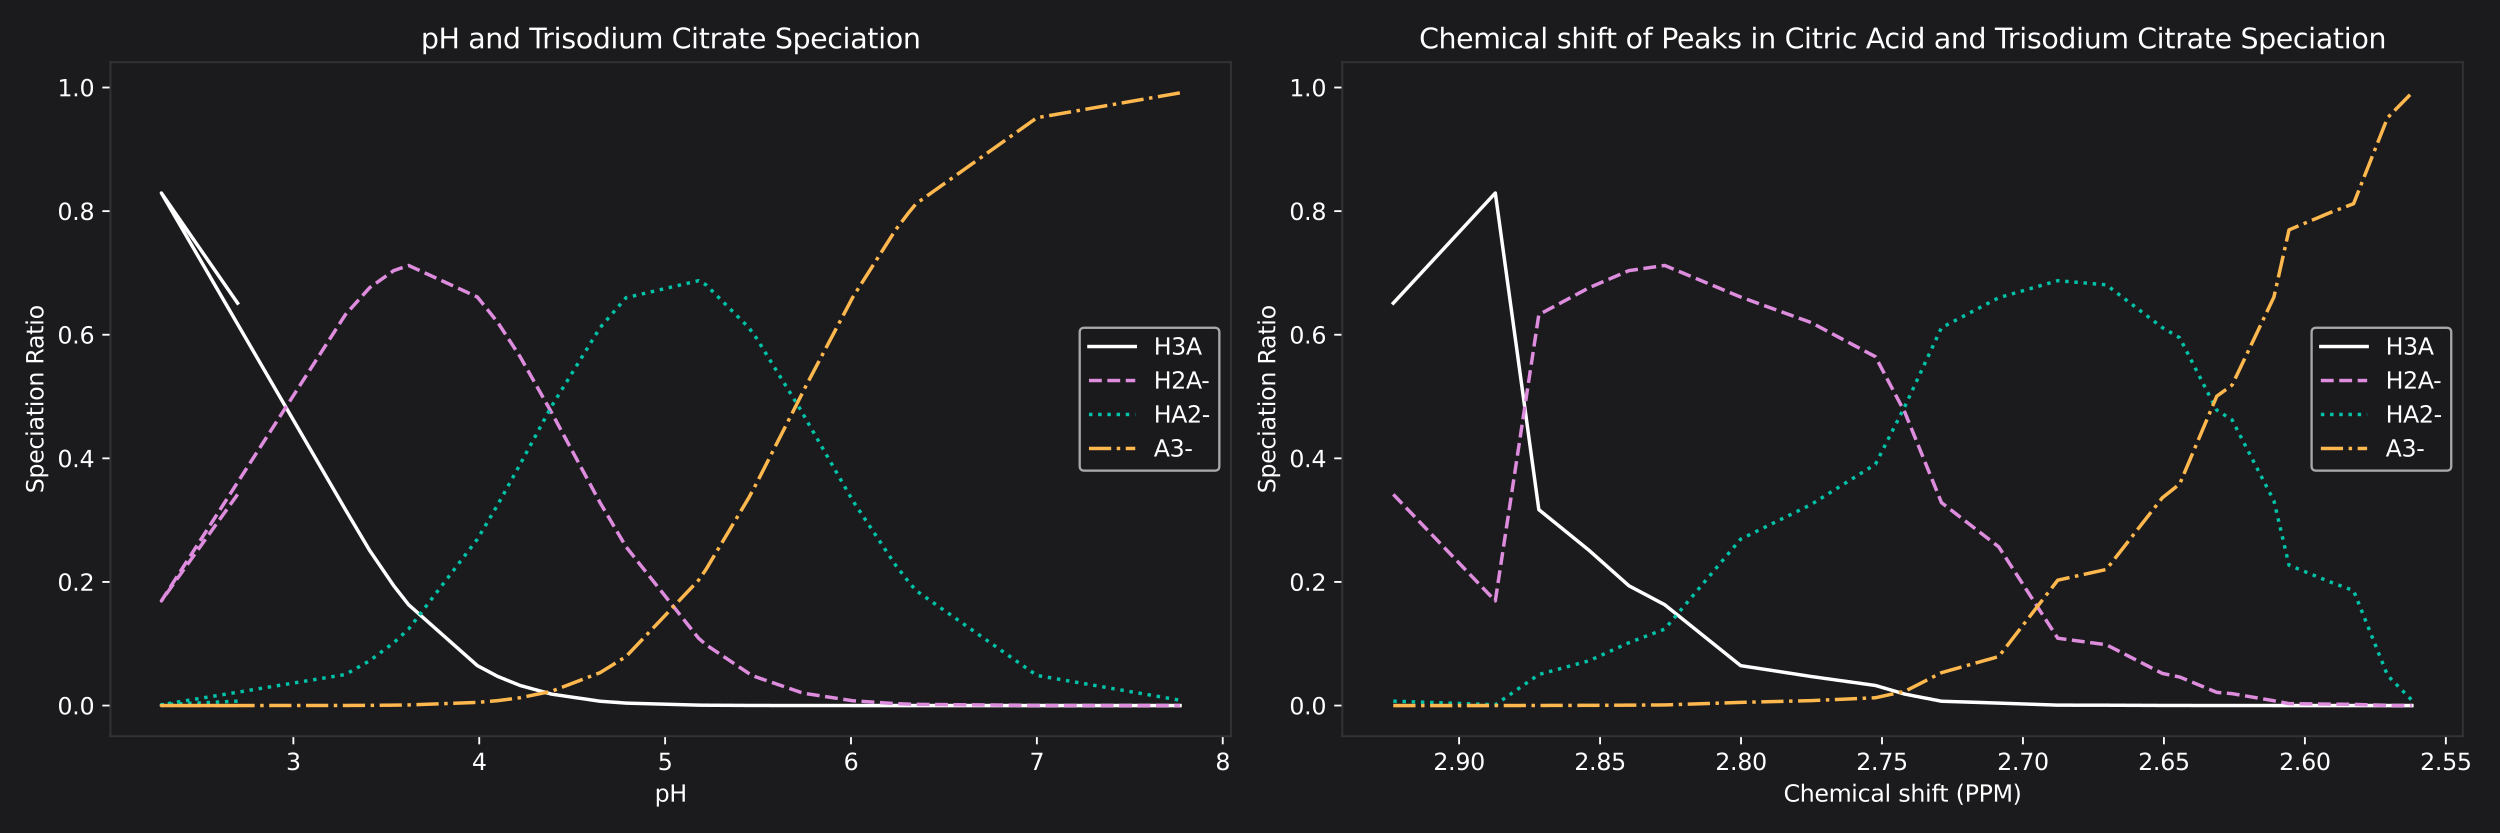 <?xml version="1.0" encoding="utf-8" standalone="no"?>
<!DOCTYPE svg PUBLIC "-//W3C//DTD SVG 1.1//EN"
  "http://www.w3.org/Graphics/SVG/1.1/DTD/svg11.dtd">
<svg xmlns:xlink="http://www.w3.org/1999/xlink" width="1080pt" height="360pt" viewBox="0 0 1080 360" xmlns="http://www.w3.org/2000/svg" version="1.1">
 <defs>
  <style type="text/css">*{stroke-linejoin: round; stroke-linecap: butt}</style>
 </defs>
 <g id="figure_1">
  <g id="patch_1">
   <path d="M 0 360 
L 1080 360 
L 1080 0 
L 0 0 
z
" style="fill: #1b1b1d"/>
  </g>
  <g id="axes_1">
   <g id="patch_2">
    <path d="M 47.72 318.04 
L 531.759 318.04 
L 531.759 26.88 
L 47.72 26.88 
z
" style="fill: #1b1b1d"/>
   </g>
   <g id="matplotlib.axis_1">
    <g id="xtick_1">
     <g id="line2d_1">
      <defs>
       <path id="mf461d983bb" d="M 0 0 
L 0 3.5 
" style="stroke: #ffffff; stroke-width: 0.8"/>
      </defs>
      <g>
       <use xlink:href="#mf461d983bb" x="126.734" y="318.04" style="fill: #ffffff; stroke: #ffffff; stroke-width: 0.8"/>
      </g>
     </g>
     <g id="text_1">
      <!-- 3 -->
      <g style="fill: #ffffff" transform="translate(123.552 332.638) scale(0.1 -0.1)">
       <defs>
        <path id="DejaVuSans-33" d="M 2597 2516 
Q 3050 2419 3304 2112 
Q 3559 1806 3559 1356 
Q 3559 666 3084 287 
Q 2609 -91 1734 -91 
Q 1441 -91 1130 -33 
Q 819 25 488 141 
L 488 750 
Q 750 597 1062 519 
Q 1375 441 1716 441 
Q 2309 441 2620 675 
Q 2931 909 2931 1356 
Q 2931 1769 2642 2001 
Q 2353 2234 1838 2234 
L 1294 2234 
L 1294 2753 
L 1863 2753 
Q 2328 2753 2575 2939 
Q 2822 3125 2822 3475 
Q 2822 3834 2567 4026 
Q 2313 4219 1838 4219 
Q 1578 4219 1281 4162 
Q 984 4106 628 3988 
L 628 4550 
Q 988 4650 1302 4700 
Q 1616 4750 1894 4750 
Q 2613 4750 3031 4423 
Q 3450 4097 3450 3541 
Q 3450 3153 3228 2886 
Q 3006 2619 2597 2516 
z
" transform="scale(0.016)"/>
       </defs>
       <use xlink:href="#DejaVuSans-33"/>
      </g>
     </g>
    </g>
    <g id="xtick_2">
     <g id="line2d_2">
      <g>
       <use xlink:href="#mf461d983bb" x="207.032" y="318.04" style="fill: #ffffff; stroke: #ffffff; stroke-width: 0.8"/>
      </g>
     </g>
     <g id="text_2">
      <!-- 4 -->
      <g style="fill: #ffffff" transform="translate(203.851 332.638) scale(0.1 -0.1)">
       <defs>
        <path id="DejaVuSans-34" d="M 2419 4116 
L 825 1625 
L 2419 1625 
L 2419 4116 
z
M 2253 4666 
L 3047 4666 
L 3047 1625 
L 3713 1625 
L 3713 1100 
L 3047 1100 
L 3047 0 
L 2419 0 
L 2419 1100 
L 313 1100 
L 313 1709 
L 2253 4666 
z
" transform="scale(0.016)"/>
       </defs>
       <use xlink:href="#DejaVuSans-34"/>
      </g>
     </g>
    </g>
    <g id="xtick_3">
     <g id="line2d_3">
      <g>
       <use xlink:href="#mf461d983bb" x="287.33" y="318.04" style="fill: #ffffff; stroke: #ffffff; stroke-width: 0.8"/>
      </g>
     </g>
     <g id="text_3">
      <!-- 5 -->
      <g style="fill: #ffffff" transform="translate(284.149 332.638) scale(0.1 -0.1)">
       <defs>
        <path id="DejaVuSans-35" d="M 691 4666 
L 3169 4666 
L 3169 4134 
L 1269 4134 
L 1269 2991 
Q 1406 3038 1543 3061 
Q 1681 3084 1819 3084 
Q 2600 3084 3056 2656 
Q 3513 2228 3513 1497 
Q 3513 744 3044 326 
Q 2575 -91 1722 -91 
Q 1428 -91 1123 -41 
Q 819 9 494 109 
L 494 744 
Q 775 591 1075 516 
Q 1375 441 1709 441 
Q 2250 441 2565 725 
Q 2881 1009 2881 1497 
Q 2881 1984 2565 2268 
Q 2250 2553 1709 2553 
Q 1456 2553 1204 2497 
Q 953 2441 691 2322 
L 691 4666 
z
" transform="scale(0.016)"/>
       </defs>
       <use xlink:href="#DejaVuSans-35"/>
      </g>
     </g>
    </g>
    <g id="xtick_4">
     <g id="line2d_4">
      <g>
       <use xlink:href="#mf461d983bb" x="367.629" y="318.04" style="fill: #ffffff; stroke: #ffffff; stroke-width: 0.8"/>
      </g>
     </g>
     <g id="text_4">
      <!-- 6 -->
      <g style="fill: #ffffff" transform="translate(364.448 332.638) scale(0.1 -0.1)">
       <defs>
        <path id="DejaVuSans-36" d="M 2113 2584 
Q 1688 2584 1439 2293 
Q 1191 2003 1191 1497 
Q 1191 994 1439 701 
Q 1688 409 2113 409 
Q 2538 409 2786 701 
Q 3034 994 3034 1497 
Q 3034 2003 2786 2293 
Q 2538 2584 2113 2584 
z
M 3366 4563 
L 3366 3988 
Q 3128 4100 2886 4159 
Q 2644 4219 2406 4219 
Q 1781 4219 1451 3797 
Q 1122 3375 1075 2522 
Q 1259 2794 1537 2939 
Q 1816 3084 2150 3084 
Q 2853 3084 3261 2657 
Q 3669 2231 3669 1497 
Q 3669 778 3244 343 
Q 2819 -91 2113 -91 
Q 1303 -91 875 529 
Q 447 1150 447 2328 
Q 447 3434 972 4092 
Q 1497 4750 2381 4750 
Q 2619 4750 2861 4703 
Q 3103 4656 3366 4563 
z
" transform="scale(0.016)"/>
       </defs>
       <use xlink:href="#DejaVuSans-36"/>
      </g>
     </g>
    </g>
    <g id="xtick_5">
     <g id="line2d_5">
      <g>
       <use xlink:href="#mf461d983bb" x="447.927" y="318.04" style="fill: #ffffff; stroke: #ffffff; stroke-width: 0.8"/>
      </g>
     </g>
     <g id="text_5">
      <!-- 7 -->
      <g style="fill: #ffffff" transform="translate(444.746 332.638) scale(0.1 -0.1)">
       <defs>
        <path id="DejaVuSans-37" d="M 525 4666 
L 3525 4666 
L 3525 4397 
L 1831 0 
L 1172 0 
L 2766 4134 
L 525 4134 
L 525 4666 
z
" transform="scale(0.016)"/>
       </defs>
       <use xlink:href="#DejaVuSans-37"/>
      </g>
     </g>
    </g>
    <g id="xtick_6">
     <g id="line2d_6">
      <g>
       <use xlink:href="#mf461d983bb" x="528.226" y="318.04" style="fill: #ffffff; stroke: #ffffff; stroke-width: 0.8"/>
      </g>
     </g>
     <g id="text_6">
      <!-- 8 -->
      <g style="fill: #ffffff" transform="translate(525.044 332.638) scale(0.1 -0.1)">
       <defs>
        <path id="DejaVuSans-38" d="M 2034 2216 
Q 1584 2216 1326 1975 
Q 1069 1734 1069 1313 
Q 1069 891 1326 650 
Q 1584 409 2034 409 
Q 2484 409 2743 651 
Q 3003 894 3003 1313 
Q 3003 1734 2745 1975 
Q 2488 2216 2034 2216 
z
M 1403 2484 
Q 997 2584 770 2862 
Q 544 3141 544 3541 
Q 544 4100 942 4425 
Q 1341 4750 2034 4750 
Q 2731 4750 3128 4425 
Q 3525 4100 3525 3541 
Q 3525 3141 3298 2862 
Q 3072 2584 2669 2484 
Q 3125 2378 3379 2068 
Q 3634 1759 3634 1313 
Q 3634 634 3220 271 
Q 2806 -91 2034 -91 
Q 1263 -91 848 271 
Q 434 634 434 1313 
Q 434 1759 690 2068 
Q 947 2378 1403 2484 
z
M 1172 3481 
Q 1172 3119 1398 2916 
Q 1625 2713 2034 2713 
Q 2441 2713 2670 2916 
Q 2900 3119 2900 3481 
Q 2900 3844 2670 4047 
Q 2441 4250 2034 4250 
Q 1625 4250 1398 4047 
Q 1172 3844 1172 3481 
z
" transform="scale(0.016)"/>
       </defs>
       <use xlink:href="#DejaVuSans-38"/>
      </g>
     </g>
    </g>
    <g id="text_7">
     <!-- pH -->
     <g style="fill: #ffffff" transform="translate(282.805 346.317) scale(0.1 -0.1)">
      <defs>
       <path id="DejaVuSans-70" d="M 1159 525 
L 1159 -1331 
L 581 -1331 
L 581 3500 
L 1159 3500 
L 1159 2969 
Q 1341 3281 1617 3432 
Q 1894 3584 2278 3584 
Q 2916 3584 3314 3078 
Q 3713 2572 3713 1747 
Q 3713 922 3314 415 
Q 2916 -91 2278 -91 
Q 1894 -91 1617 61 
Q 1341 213 1159 525 
z
M 3116 1747 
Q 3116 2381 2855 2742 
Q 2594 3103 2138 3103 
Q 1681 3103 1420 2742 
Q 1159 2381 1159 1747 
Q 1159 1113 1420 752 
Q 1681 391 2138 391 
Q 2594 391 2855 752 
Q 3116 1113 3116 1747 
z
" transform="scale(0.016)"/>
       <path id="DejaVuSans-48" d="M 628 4666 
L 1259 4666 
L 1259 2753 
L 3553 2753 
L 3553 4666 
L 4184 4666 
L 4184 0 
L 3553 0 
L 3553 2222 
L 1259 2222 
L 1259 0 
L 628 0 
L 628 4666 
z
" transform="scale(0.016)"/>
      </defs>
      <use xlink:href="#DejaVuSans-70"/>
      <use xlink:href="#DejaVuSans-48" transform="translate(63.477 0)"/>
     </g>
    </g>
   </g>
   <g id="matplotlib.axis_2">
    <g id="ytick_1">
     <g id="line2d_7">
      <defs>
       <path id="m58a00a0d7d" d="M 0 0 
L -3.5 0 
" style="stroke: #ffffff; stroke-width: 0.8"/>
      </defs>
      <g>
       <use xlink:href="#m58a00a0d7d" x="47.72" y="304.805" style="fill: #ffffff; stroke: #ffffff; stroke-width: 0.8"/>
      </g>
     </g>
     <g id="text_8">
      <!-- 0.0 -->
      <g style="fill: #ffffff" transform="translate(24.817 308.605) scale(0.1 -0.1)">
       <defs>
        <path id="DejaVuSans-30" d="M 2034 4250 
Q 1547 4250 1301 3770 
Q 1056 3291 1056 2328 
Q 1056 1369 1301 889 
Q 1547 409 2034 409 
Q 2525 409 2770 889 
Q 3016 1369 3016 2328 
Q 3016 3291 2770 3770 
Q 2525 4250 2034 4250 
z
M 2034 4750 
Q 2819 4750 3233 4129 
Q 3647 3509 3647 2328 
Q 3647 1150 3233 529 
Q 2819 -91 2034 -91 
Q 1250 -91 836 529 
Q 422 1150 422 2328 
Q 422 3509 836 4129 
Q 1250 4750 2034 4750 
z
" transform="scale(0.016)"/>
        <path id="DejaVuSans-2e" d="M 684 794 
L 1344 794 
L 1344 0 
L 684 0 
L 684 794 
z
" transform="scale(0.016)"/>
       </defs>
       <use xlink:href="#DejaVuSans-30"/>
       <use xlink:href="#DejaVuSans-2e" transform="translate(63.623 0)"/>
       <use xlink:href="#DejaVuSans-30" transform="translate(95.41 0)"/>
      </g>
     </g>
    </g>
    <g id="ytick_2">
     <g id="line2d_8">
      <g>
       <use xlink:href="#m58a00a0d7d" x="47.72" y="251.406" style="fill: #ffffff; stroke: #ffffff; stroke-width: 0.8"/>
      </g>
     </g>
     <g id="text_9">
      <!-- 0.2 -->
      <g style="fill: #ffffff" transform="translate(24.817 255.205) scale(0.1 -0.1)">
       <defs>
        <path id="DejaVuSans-32" d="M 1228 531 
L 3431 531 
L 3431 0 
L 469 0 
L 469 531 
Q 828 903 1448 1529 
Q 2069 2156 2228 2338 
Q 2531 2678 2651 2914 
Q 2772 3150 2772 3378 
Q 2772 3750 2511 3984 
Q 2250 4219 1831 4219 
Q 1534 4219 1204 4116 
Q 875 4013 500 3803 
L 500 4441 
Q 881 4594 1212 4672 
Q 1544 4750 1819 4750 
Q 2544 4750 2975 4387 
Q 3406 4025 3406 3419 
Q 3406 3131 3298 2873 
Q 3191 2616 2906 2266 
Q 2828 2175 2409 1742 
Q 1991 1309 1228 531 
z
" transform="scale(0.016)"/>
       </defs>
       <use xlink:href="#DejaVuSans-30"/>
       <use xlink:href="#DejaVuSans-2e" transform="translate(63.623 0)"/>
       <use xlink:href="#DejaVuSans-32" transform="translate(95.41 0)"/>
      </g>
     </g>
    </g>
    <g id="ytick_3">
     <g id="line2d_9">
      <g>
       <use xlink:href="#m58a00a0d7d" x="47.72" y="198.007" style="fill: #ffffff; stroke: #ffffff; stroke-width: 0.8"/>
      </g>
     </g>
     <g id="text_10">
      <!-- 0.4 -->
      <g style="fill: #ffffff" transform="translate(24.817 201.806) scale(0.1 -0.1)">
       <use xlink:href="#DejaVuSans-30"/>
       <use xlink:href="#DejaVuSans-2e" transform="translate(63.623 0)"/>
       <use xlink:href="#DejaVuSans-34" transform="translate(95.41 0)"/>
      </g>
     </g>
    </g>
    <g id="ytick_4">
     <g id="line2d_10">
      <g>
       <use xlink:href="#m58a00a0d7d" x="47.72" y="144.607" style="fill: #ffffff; stroke: #ffffff; stroke-width: 0.8"/>
      </g>
     </g>
     <g id="text_11">
      <!-- 0.6 -->
      <g style="fill: #ffffff" transform="translate(24.817 148.406) scale(0.1 -0.1)">
       <use xlink:href="#DejaVuSans-30"/>
       <use xlink:href="#DejaVuSans-2e" transform="translate(63.623 0)"/>
       <use xlink:href="#DejaVuSans-36" transform="translate(95.41 0)"/>
      </g>
     </g>
    </g>
    <g id="ytick_5">
     <g id="line2d_11">
      <g>
       <use xlink:href="#m58a00a0d7d" x="47.72" y="91.208" style="fill: #ffffff; stroke: #ffffff; stroke-width: 0.8"/>
      </g>
     </g>
     <g id="text_12">
      <!-- 0.8 -->
      <g style="fill: #ffffff" transform="translate(24.817 95.007) scale(0.1 -0.1)">
       <use xlink:href="#DejaVuSans-30"/>
       <use xlink:href="#DejaVuSans-2e" transform="translate(63.623 0)"/>
       <use xlink:href="#DejaVuSans-38" transform="translate(95.41 0)"/>
      </g>
     </g>
    </g>
    <g id="ytick_6">
     <g id="line2d_12">
      <g>
       <use xlink:href="#m58a00a0d7d" x="47.72" y="37.808" style="fill: #ffffff; stroke: #ffffff; stroke-width: 0.8"/>
      </g>
     </g>
     <g id="text_13">
      <!-- 1.0 -->
      <g style="fill: #ffffff" transform="translate(24.817 41.607) scale(0.1 -0.1)">
       <defs>
        <path id="DejaVuSans-31" d="M 794 531 
L 1825 531 
L 1825 4091 
L 703 3866 
L 703 4441 
L 1819 4666 
L 2450 4666 
L 2450 531 
L 3481 531 
L 3481 0 
L 794 0 
L 794 531 
z
" transform="scale(0.016)"/>
       </defs>
       <use xlink:href="#DejaVuSans-31"/>
       <use xlink:href="#DejaVuSans-2e" transform="translate(63.623 0)"/>
       <use xlink:href="#DejaVuSans-30" transform="translate(95.41 0)"/>
      </g>
     </g>
    </g>
    <g id="text_14">
     <!-- Speciation Ratio -->
     <g style="fill: #ffffff" transform="translate(18.737 213.088) rotate(-90) scale(0.1 -0.1)">
      <defs>
       <path id="DejaVuSans-53" d="M 3425 4513 
L 3425 3897 
Q 3066 4069 2747 4153 
Q 2428 4238 2131 4238 
Q 1616 4238 1336 4038 
Q 1056 3838 1056 3469 
Q 1056 3159 1242 3001 
Q 1428 2844 1947 2747 
L 2328 2669 
Q 3034 2534 3370 2195 
Q 3706 1856 3706 1288 
Q 3706 609 3251 259 
Q 2797 -91 1919 -91 
Q 1588 -91 1214 -16 
Q 841 59 441 206 
L 441 856 
Q 825 641 1194 531 
Q 1563 422 1919 422 
Q 2459 422 2753 634 
Q 3047 847 3047 1241 
Q 3047 1584 2836 1778 
Q 2625 1972 2144 2069 
L 1759 2144 
Q 1053 2284 737 2584 
Q 422 2884 422 3419 
Q 422 4038 858 4394 
Q 1294 4750 2059 4750 
Q 2388 4750 2728 4690 
Q 3069 4631 3425 4513 
z
" transform="scale(0.016)"/>
       <path id="DejaVuSans-65" d="M 3597 1894 
L 3597 1613 
L 953 1613 
Q 991 1019 1311 708 
Q 1631 397 2203 397 
Q 2534 397 2845 478 
Q 3156 559 3463 722 
L 3463 178 
Q 3153 47 2828 -22 
Q 2503 -91 2169 -91 
Q 1331 -91 842 396 
Q 353 884 353 1716 
Q 353 2575 817 3079 
Q 1281 3584 2069 3584 
Q 2775 3584 3186 3129 
Q 3597 2675 3597 1894 
z
M 3022 2063 
Q 3016 2534 2758 2815 
Q 2500 3097 2075 3097 
Q 1594 3097 1305 2825 
Q 1016 2553 972 2059 
L 3022 2063 
z
" transform="scale(0.016)"/>
       <path id="DejaVuSans-63" d="M 3122 3366 
L 3122 2828 
Q 2878 2963 2633 3030 
Q 2388 3097 2138 3097 
Q 1578 3097 1268 2742 
Q 959 2388 959 1747 
Q 959 1106 1268 751 
Q 1578 397 2138 397 
Q 2388 397 2633 464 
Q 2878 531 3122 666 
L 3122 134 
Q 2881 22 2623 -34 
Q 2366 -91 2075 -91 
Q 1284 -91 818 406 
Q 353 903 353 1747 
Q 353 2603 823 3093 
Q 1294 3584 2113 3584 
Q 2378 3584 2631 3529 
Q 2884 3475 3122 3366 
z
" transform="scale(0.016)"/>
       <path id="DejaVuSans-69" d="M 603 3500 
L 1178 3500 
L 1178 0 
L 603 0 
L 603 3500 
z
M 603 4863 
L 1178 4863 
L 1178 4134 
L 603 4134 
L 603 4863 
z
" transform="scale(0.016)"/>
       <path id="DejaVuSans-61" d="M 2194 1759 
Q 1497 1759 1228 1600 
Q 959 1441 959 1056 
Q 959 750 1161 570 
Q 1363 391 1709 391 
Q 2188 391 2477 730 
Q 2766 1069 2766 1631 
L 2766 1759 
L 2194 1759 
z
M 3341 1997 
L 3341 0 
L 2766 0 
L 2766 531 
Q 2569 213 2275 61 
Q 1981 -91 1556 -91 
Q 1019 -91 701 211 
Q 384 513 384 1019 
Q 384 1609 779 1909 
Q 1175 2209 1959 2209 
L 2766 2209 
L 2766 2266 
Q 2766 2663 2505 2880 
Q 2244 3097 1772 3097 
Q 1472 3097 1187 3025 
Q 903 2953 641 2809 
L 641 3341 
Q 956 3463 1253 3523 
Q 1550 3584 1831 3584 
Q 2591 3584 2966 3190 
Q 3341 2797 3341 1997 
z
" transform="scale(0.016)"/>
       <path id="DejaVuSans-74" d="M 1172 4494 
L 1172 3500 
L 2356 3500 
L 2356 3053 
L 1172 3053 
L 1172 1153 
Q 1172 725 1289 603 
Q 1406 481 1766 481 
L 2356 481 
L 2356 0 
L 1766 0 
Q 1100 0 847 248 
Q 594 497 594 1153 
L 594 3053 
L 172 3053 
L 172 3500 
L 594 3500 
L 594 4494 
L 1172 4494 
z
" transform="scale(0.016)"/>
       <path id="DejaVuSans-6f" d="M 1959 3097 
Q 1497 3097 1228 2736 
Q 959 2375 959 1747 
Q 959 1119 1226 758 
Q 1494 397 1959 397 
Q 2419 397 2687 759 
Q 2956 1122 2956 1747 
Q 2956 2369 2687 2733 
Q 2419 3097 1959 3097 
z
M 1959 3584 
Q 2709 3584 3137 3096 
Q 3566 2609 3566 1747 
Q 3566 888 3137 398 
Q 2709 -91 1959 -91 
Q 1206 -91 779 398 
Q 353 888 353 1747 
Q 353 2609 779 3096 
Q 1206 3584 1959 3584 
z
" transform="scale(0.016)"/>
       <path id="DejaVuSans-6e" d="M 3513 2113 
L 3513 0 
L 2938 0 
L 2938 2094 
Q 2938 2591 2744 2837 
Q 2550 3084 2163 3084 
Q 1697 3084 1428 2787 
Q 1159 2491 1159 1978 
L 1159 0 
L 581 0 
L 581 3500 
L 1159 3500 
L 1159 2956 
Q 1366 3272 1645 3428 
Q 1925 3584 2291 3584 
Q 2894 3584 3203 3211 
Q 3513 2838 3513 2113 
z
" transform="scale(0.016)"/>
       <path id="DejaVuSans-20" transform="scale(0.016)"/>
       <path id="DejaVuSans-52" d="M 2841 2188 
Q 3044 2119 3236 1894 
Q 3428 1669 3622 1275 
L 4263 0 
L 3584 0 
L 2988 1197 
Q 2756 1666 2539 1819 
Q 2322 1972 1947 1972 
L 1259 1972 
L 1259 0 
L 628 0 
L 628 4666 
L 2053 4666 
Q 2853 4666 3247 4331 
Q 3641 3997 3641 3322 
Q 3641 2881 3436 2590 
Q 3231 2300 2841 2188 
z
M 1259 4147 
L 1259 2491 
L 2053 2491 
Q 2509 2491 2742 2702 
Q 2975 2913 2975 3322 
Q 2975 3731 2742 3939 
Q 2509 4147 2053 4147 
L 1259 4147 
z
" transform="scale(0.016)"/>
      </defs>
      <use xlink:href="#DejaVuSans-53"/>
      <use xlink:href="#DejaVuSans-70" transform="translate(63.477 0)"/>
      <use xlink:href="#DejaVuSans-65" transform="translate(126.953 0)"/>
      <use xlink:href="#DejaVuSans-63" transform="translate(188.477 0)"/>
      <use xlink:href="#DejaVuSans-69" transform="translate(243.457 0)"/>
      <use xlink:href="#DejaVuSans-61" transform="translate(271.24 0)"/>
      <use xlink:href="#DejaVuSans-74" transform="translate(332.52 0)"/>
      <use xlink:href="#DejaVuSans-69" transform="translate(371.729 0)"/>
      <use xlink:href="#DejaVuSans-6f" transform="translate(399.512 0)"/>
      <use xlink:href="#DejaVuSans-6e" transform="translate(460.693 0)"/>
      <use xlink:href="#DejaVuSans-20" transform="translate(524.072 0)"/>
      <use xlink:href="#DejaVuSans-52" transform="translate(555.859 0)"/>
      <use xlink:href="#DejaVuSans-61" transform="translate(623.092 0)"/>
      <use xlink:href="#DejaVuSans-74" transform="translate(684.371 0)"/>
      <use xlink:href="#DejaVuSans-69" transform="translate(723.58 0)"/>
      <use xlink:href="#DejaVuSans-6f" transform="translate(751.363 0)"/>
     </g>
    </g>
   </g>
   <g id="line2d_13">
    <path d="M 102.644 130.955 
L 69.722 83.384 
L 149.217 220.161 
L 159.656 237.744 
L 170.095 253.053 
L 176.519 261.249 
L 206.229 287.559 
L 215.062 292.253 
L 224.698 296.134 
L 238.348 299.885 
L 259.226 302.931 
L 270.468 303.744 
L 301.784 304.622 
L 304.996 304.654 
L 323.465 304.758 
L 326.677 304.767 
L 345.948 304.795 
L 348.357 304.797 
L 368.432 304.804 
L 386.9 304.805 
L 392.521 304.805 
L 395.733 304.805 
L 447.927 304.805 
L 509.757 304.805 
" clip-path="url(#pddb97f7d5a)" style="fill: none; stroke: #ffffff; stroke-width: 1.5; stroke-linecap: square"/>
   </g>
   <g id="line2d_14">
    <path d="M 102.644 213.567 
L 69.722 259.597 
L 149.217 135.918 
L 159.656 124.307 
L 170.095 116.904 
L 176.519 114.674 
L 206.229 128.321 
L 215.062 139.333 
L 224.698 154.11 
L 238.348 178.337 
L 259.226 217.14 
L 270.468 236.255 
L 301.784 275.714 
L 304.996 278.533 
L 323.465 290.906 
L 326.677 292.472 
L 345.948 299.104 
L 348.357 299.662 
L 368.432 302.732 
L 386.9 303.968 
L 392.521 304.177 
L 395.733 304.273 
L 447.927 304.774 
L 509.757 304.805 
" clip-path="url(#pddb97f7d5a)" style="fill: none; stroke-dasharray: 5.55,2.4; stroke-dashoffset: 0; stroke: #de8cde; stroke-width: 1.5"/>
   </g>
   <g id="line2d_15">
    <path d="M 102.644 302.899 
L 69.722 304.438 
L 149.217 291.39 
L 159.656 285.465 
L 170.095 277.645 
L 176.519 271.764 
L 206.229 232.909 
L 215.062 217.964 
L 224.698 200.549 
L 238.348 175.391 
L 259.226 141.565 
L 270.468 128.604 
L 301.784 121.253 
L 304.996 123.047 
L 323.465 141.499 
L 326.677 145.919 
L 345.948 177.17 
L 348.357 181.411 
L 368.432 216.358 
L 386.9 244.155 
L 392.521 251.329 
L 395.733 255.14 
L 447.927 291.782 
L 509.757 302.5 
" clip-path="url(#pddb97f7d5a)" style="fill: none; stroke-dasharray: 1.5,2.475; stroke-dashoffset: 0; stroke: #00c2a8; stroke-width: 1.5"/>
   </g>
   <g id="line2d_16">
    <path d="M 102.644 304.804 
L 69.722 304.805 
L 149.217 304.756 
L 159.656 304.709 
L 170.095 304.622 
L 176.519 304.537 
L 206.229 303.435 
L 215.062 302.674 
L 224.698 301.432 
L 238.348 298.611 
L 259.226 290.588 
L 270.468 283.621 
L 301.784 250.635 
L 304.996 245.99 
L 323.465 215.062 
L 326.677 209.067 
L 345.948 171.155 
L 348.357 166.355 
L 368.432 128.331 
L 386.9 99.296 
L 392.521 91.913 
L 395.733 88.006 
L 447.927 50.863 
L 509.757 40.115 
" clip-path="url(#pddb97f7d5a)" style="fill: none; stroke-dasharray: 9.6,2.4,1.5,2.4; stroke-dashoffset: 0; stroke: #ffb84d; stroke-width: 1.5"/>
   </g>
   <g id="patch_3">
    <path d="M 47.72 318.04 
L 47.72 26.88 
" style="fill: none; stroke: #333333; stroke-width: 0.8; stroke-linejoin: miter; stroke-linecap: square"/>
   </g>
   <g id="patch_4">
    <path d="M 531.759 318.04 
L 531.759 26.88 
" style="fill: none; stroke: #333333; stroke-width: 0.8; stroke-linejoin: miter; stroke-linecap: square"/>
   </g>
   <g id="patch_5">
    <path d="M 47.72 318.04 
L 531.759 318.04 
" style="fill: none; stroke: #333333; stroke-width: 0.8; stroke-linejoin: miter; stroke-linecap: square"/>
   </g>
   <g id="patch_6">
    <path d="M 47.72 26.88 
L 531.759 26.88 
" style="fill: none; stroke: #333333; stroke-width: 0.8; stroke-linejoin: miter; stroke-linecap: square"/>
   </g>
   <g id="text_15">
    <!-- pH and Trisodium Citrate Speciation -->
    <g style="fill: #ffffff" transform="translate(181.828 20.88) scale(0.12 -0.12)">
     <defs>
      <path id="DejaVuSans-64" d="M 2906 2969 
L 2906 4863 
L 3481 4863 
L 3481 0 
L 2906 0 
L 2906 525 
Q 2725 213 2448 61 
Q 2172 -91 1784 -91 
Q 1150 -91 751 415 
Q 353 922 353 1747 
Q 353 2572 751 3078 
Q 1150 3584 1784 3584 
Q 2172 3584 2448 3432 
Q 2725 3281 2906 2969 
z
M 947 1747 
Q 947 1113 1208 752 
Q 1469 391 1925 391 
Q 2381 391 2643 752 
Q 2906 1113 2906 1747 
Q 2906 2381 2643 2742 
Q 2381 3103 1925 3103 
Q 1469 3103 1208 2742 
Q 947 2381 947 1747 
z
" transform="scale(0.016)"/>
      <path id="DejaVuSans-54" d="M -19 4666 
L 3928 4666 
L 3928 4134 
L 2272 4134 
L 2272 0 
L 1638 0 
L 1638 4134 
L -19 4134 
L -19 4666 
z
" transform="scale(0.016)"/>
      <path id="DejaVuSans-72" d="M 2631 2963 
Q 2534 3019 2420 3045 
Q 2306 3072 2169 3072 
Q 1681 3072 1420 2755 
Q 1159 2438 1159 1844 
L 1159 0 
L 581 0 
L 581 3500 
L 1159 3500 
L 1159 2956 
Q 1341 3275 1631 3429 
Q 1922 3584 2338 3584 
Q 2397 3584 2469 3576 
Q 2541 3569 2628 3553 
L 2631 2963 
z
" transform="scale(0.016)"/>
      <path id="DejaVuSans-73" d="M 2834 3397 
L 2834 2853 
Q 2591 2978 2328 3040 
Q 2066 3103 1784 3103 
Q 1356 3103 1142 2972 
Q 928 2841 928 2578 
Q 928 2378 1081 2264 
Q 1234 2150 1697 2047 
L 1894 2003 
Q 2506 1872 2764 1633 
Q 3022 1394 3022 966 
Q 3022 478 2636 193 
Q 2250 -91 1575 -91 
Q 1294 -91 989 -36 
Q 684 19 347 128 
L 347 722 
Q 666 556 975 473 
Q 1284 391 1588 391 
Q 1994 391 2212 530 
Q 2431 669 2431 922 
Q 2431 1156 2273 1281 
Q 2116 1406 1581 1522 
L 1381 1569 
Q 847 1681 609 1914 
Q 372 2147 372 2553 
Q 372 3047 722 3315 
Q 1072 3584 1716 3584 
Q 2034 3584 2315 3537 
Q 2597 3491 2834 3397 
z
" transform="scale(0.016)"/>
      <path id="DejaVuSans-75" d="M 544 1381 
L 544 3500 
L 1119 3500 
L 1119 1403 
Q 1119 906 1312 657 
Q 1506 409 1894 409 
Q 2359 409 2629 706 
Q 2900 1003 2900 1516 
L 2900 3500 
L 3475 3500 
L 3475 0 
L 2900 0 
L 2900 538 
Q 2691 219 2414 64 
Q 2138 -91 1772 -91 
Q 1169 -91 856 284 
Q 544 659 544 1381 
z
M 1991 3584 
L 1991 3584 
z
" transform="scale(0.016)"/>
      <path id="DejaVuSans-6d" d="M 3328 2828 
Q 3544 3216 3844 3400 
Q 4144 3584 4550 3584 
Q 5097 3584 5394 3201 
Q 5691 2819 5691 2113 
L 5691 0 
L 5113 0 
L 5113 2094 
Q 5113 2597 4934 2840 
Q 4756 3084 4391 3084 
Q 3944 3084 3684 2787 
Q 3425 2491 3425 1978 
L 3425 0 
L 2847 0 
L 2847 2094 
Q 2847 2600 2669 2842 
Q 2491 3084 2119 3084 
Q 1678 3084 1418 2786 
Q 1159 2488 1159 1978 
L 1159 0 
L 581 0 
L 581 3500 
L 1159 3500 
L 1159 2956 
Q 1356 3278 1631 3431 
Q 1906 3584 2284 3584 
Q 2666 3584 2933 3390 
Q 3200 3197 3328 2828 
z
" transform="scale(0.016)"/>
      <path id="DejaVuSans-43" d="M 4122 4306 
L 4122 3641 
Q 3803 3938 3442 4084 
Q 3081 4231 2675 4231 
Q 1875 4231 1450 3742 
Q 1025 3253 1025 2328 
Q 1025 1406 1450 917 
Q 1875 428 2675 428 
Q 3081 428 3442 575 
Q 3803 722 4122 1019 
L 4122 359 
Q 3791 134 3420 21 
Q 3050 -91 2638 -91 
Q 1578 -91 968 557 
Q 359 1206 359 2328 
Q 359 3453 968 4101 
Q 1578 4750 2638 4750 
Q 3056 4750 3426 4639 
Q 3797 4528 4122 4306 
z
" transform="scale(0.016)"/>
     </defs>
     <use xlink:href="#DejaVuSans-70"/>
     <use xlink:href="#DejaVuSans-48" transform="translate(63.477 0)"/>
     <use xlink:href="#DejaVuSans-20" transform="translate(138.672 0)"/>
     <use xlink:href="#DejaVuSans-61" transform="translate(170.459 0)"/>
     <use xlink:href="#DejaVuSans-6e" transform="translate(231.738 0)"/>
     <use xlink:href="#DejaVuSans-64" transform="translate(295.117 0)"/>
     <use xlink:href="#DejaVuSans-20" transform="translate(358.594 0)"/>
     <use xlink:href="#DejaVuSans-54" transform="translate(390.381 0)"/>
     <use xlink:href="#DejaVuSans-72" transform="translate(436.715 0)"/>
     <use xlink:href="#DejaVuSans-69" transform="translate(477.828 0)"/>
     <use xlink:href="#DejaVuSans-73" transform="translate(505.611 0)"/>
     <use xlink:href="#DejaVuSans-6f" transform="translate(557.711 0)"/>
     <use xlink:href="#DejaVuSans-64" transform="translate(618.893 0)"/>
     <use xlink:href="#DejaVuSans-69" transform="translate(682.369 0)"/>
     <use xlink:href="#DejaVuSans-75" transform="translate(710.152 0)"/>
     <use xlink:href="#DejaVuSans-6d" transform="translate(773.531 0)"/>
     <use xlink:href="#DejaVuSans-20" transform="translate(870.943 0)"/>
     <use xlink:href="#DejaVuSans-43" transform="translate(902.73 0)"/>
     <use xlink:href="#DejaVuSans-69" transform="translate(972.555 0)"/>
     <use xlink:href="#DejaVuSans-74" transform="translate(1000.338 0)"/>
     <use xlink:href="#DejaVuSans-72" transform="translate(1039.547 0)"/>
     <use xlink:href="#DejaVuSans-61" transform="translate(1080.66 0)"/>
     <use xlink:href="#DejaVuSans-74" transform="translate(1141.939 0)"/>
     <use xlink:href="#DejaVuSans-65" transform="translate(1181.148 0)"/>
     <use xlink:href="#DejaVuSans-20" transform="translate(1242.672 0)"/>
     <use xlink:href="#DejaVuSans-53" transform="translate(1274.459 0)"/>
     <use xlink:href="#DejaVuSans-70" transform="translate(1337.936 0)"/>
     <use xlink:href="#DejaVuSans-65" transform="translate(1401.412 0)"/>
     <use xlink:href="#DejaVuSans-63" transform="translate(1462.936 0)"/>
     <use xlink:href="#DejaVuSans-69" transform="translate(1517.916 0)"/>
     <use xlink:href="#DejaVuSans-61" transform="translate(1545.699 0)"/>
     <use xlink:href="#DejaVuSans-74" transform="translate(1606.979 0)"/>
     <use xlink:href="#DejaVuSans-69" transform="translate(1646.188 0)"/>
     <use xlink:href="#DejaVuSans-6f" transform="translate(1673.971 0)"/>
     <use xlink:href="#DejaVuSans-6e" transform="translate(1735.152 0)"/>
    </g>
   </g>
   <g id="legend_1">
    <g id="patch_7">
     <path d="M 468.428 203.316 
L 524.759 203.316 
Q 526.759 203.316 526.759 201.316 
L 526.759 143.604 
Q 526.759 141.604 524.759 141.604 
L 468.428 141.604 
Q 466.428 141.604 466.428 143.604 
L 466.428 201.316 
Q 466.428 203.316 468.428 203.316 
z
" style="fill: #1b1b1d; opacity: 0.8; stroke: #cccccc; stroke-linejoin: miter"/>
    </g>
    <g id="line2d_17">
     <path d="M 470.428 149.702 
L 480.428 149.702 
L 490.428 149.702 
" style="fill: none; stroke: #ffffff; stroke-width: 1.5; stroke-linecap: square"/>
    </g>
    <g id="text_16">
     <!-- H3A -->
     <g style="fill: #ffffff" transform="translate(498.428 153.202) scale(0.1 -0.1)">
      <defs>
       <path id="DejaVuSans-41" d="M 2188 4044 
L 1331 1722 
L 3047 1722 
L 2188 4044 
z
M 1831 4666 
L 2547 4666 
L 4325 0 
L 3669 0 
L 3244 1197 
L 1141 1197 
L 716 0 
L 50 0 
L 1831 4666 
z
" transform="scale(0.016)"/>
      </defs>
      <use xlink:href="#DejaVuSans-48"/>
      <use xlink:href="#DejaVuSans-33" transform="translate(75.195 0)"/>
      <use xlink:href="#DejaVuSans-41" transform="translate(138.818 0)"/>
     </g>
    </g>
    <g id="line2d_18">
     <path d="M 470.428 164.38 
L 480.428 164.38 
L 490.428 164.38 
" style="fill: none; stroke-dasharray: 5.55,2.4; stroke-dashoffset: 0; stroke: #de8cde; stroke-width: 1.5"/>
    </g>
    <g id="text_17">
     <!-- H2A- -->
     <g style="fill: #ffffff" transform="translate(498.428 167.88) scale(0.1 -0.1)">
      <defs>
       <path id="DejaVuSans-2d" d="M 313 2009 
L 1997 2009 
L 1997 1497 
L 313 1497 
L 313 2009 
z
" transform="scale(0.016)"/>
      </defs>
      <use xlink:href="#DejaVuSans-48"/>
      <use xlink:href="#DejaVuSans-32" transform="translate(75.195 0)"/>
      <use xlink:href="#DejaVuSans-41" transform="translate(138.818 0)"/>
      <use xlink:href="#DejaVuSans-2d" transform="translate(204.977 0)"/>
     </g>
    </g>
    <g id="line2d_19">
     <path d="M 470.428 179.058 
L 480.428 179.058 
L 490.428 179.058 
" style="fill: none; stroke-dasharray: 1.5,2.475; stroke-dashoffset: 0; stroke: #00c2a8; stroke-width: 1.5"/>
    </g>
    <g id="text_18">
     <!-- HA2- -->
     <g style="fill: #ffffff" transform="translate(498.428 182.558) scale(0.1 -0.1)">
      <use xlink:href="#DejaVuSans-48"/>
      <use xlink:href="#DejaVuSans-41" transform="translate(75.195 0)"/>
      <use xlink:href="#DejaVuSans-32" transform="translate(143.604 0)"/>
      <use xlink:href="#DejaVuSans-2d" transform="translate(207.227 0)"/>
     </g>
    </g>
    <g id="line2d_20">
     <path d="M 470.428 193.737 
L 480.428 193.737 
L 490.428 193.737 
" style="fill: none; stroke-dasharray: 9.6,2.4,1.5,2.4; stroke-dashoffset: 0; stroke: #ffb84d; stroke-width: 1.5"/>
    </g>
    <g id="text_19">
     <!-- A3- -->
     <g style="fill: #ffffff" transform="translate(498.428 197.237) scale(0.1 -0.1)">
      <use xlink:href="#DejaVuSans-41"/>
      <use xlink:href="#DejaVuSans-33" transform="translate(68.408 0)"/>
      <use xlink:href="#DejaVuSans-2d" transform="translate(132.031 0)"/>
     </g>
    </g>
   </g>
  </g>
  <g id="axes_2">
   <g id="patch_8">
    <path d="M 579.897 318.04 
L 1063.936 318.04 
L 1063.936 26.88 
L 579.897 26.88 
z
" style="fill: #1b1b1d"/>
   </g>
   <g id="matplotlib.axis_3">
    <g id="xtick_7">
     <g id="line2d_21">
      <g>
       <use xlink:href="#mf461d983bb" x="1056.607" y="318.04" style="fill: #ffffff; stroke: #ffffff; stroke-width: 0.8"/>
      </g>
     </g>
     <g id="text_20">
      <!-- 2.55 -->
      <g style="fill: #ffffff" transform="translate(1045.474 332.638) scale(0.1 -0.1)">
       <use xlink:href="#DejaVuSans-32"/>
       <use xlink:href="#DejaVuSans-2e" transform="translate(63.623 0)"/>
       <use xlink:href="#DejaVuSans-35" transform="translate(95.41 0)"/>
       <use xlink:href="#DejaVuSans-35" transform="translate(159.033 0)"/>
      </g>
     </g>
    </g>
    <g id="xtick_8">
     <g id="line2d_22">
      <g>
       <use xlink:href="#mf461d983bb" x="995.71" y="318.04" style="fill: #ffffff; stroke: #ffffff; stroke-width: 0.8"/>
      </g>
     </g>
     <g id="text_21">
      <!-- 2.60 -->
      <g style="fill: #ffffff" transform="translate(984.577 332.638) scale(0.1 -0.1)">
       <use xlink:href="#DejaVuSans-32"/>
       <use xlink:href="#DejaVuSans-2e" transform="translate(63.623 0)"/>
       <use xlink:href="#DejaVuSans-36" transform="translate(95.41 0)"/>
       <use xlink:href="#DejaVuSans-30" transform="translate(159.033 0)"/>
      </g>
     </g>
    </g>
    <g id="xtick_9">
     <g id="line2d_23">
      <g>
       <use xlink:href="#mf461d983bb" x="934.814" y="318.04" style="fill: #ffffff; stroke: #ffffff; stroke-width: 0.8"/>
      </g>
     </g>
     <g id="text_22">
      <!-- 2.65 -->
      <g style="fill: #ffffff" transform="translate(923.681 332.638) scale(0.1 -0.1)">
       <use xlink:href="#DejaVuSans-32"/>
       <use xlink:href="#DejaVuSans-2e" transform="translate(63.623 0)"/>
       <use xlink:href="#DejaVuSans-36" transform="translate(95.41 0)"/>
       <use xlink:href="#DejaVuSans-35" transform="translate(159.033 0)"/>
      </g>
     </g>
    </g>
    <g id="xtick_10">
     <g id="line2d_24">
      <g>
       <use xlink:href="#mf461d983bb" x="873.917" y="318.04" style="fill: #ffffff; stroke: #ffffff; stroke-width: 0.8"/>
      </g>
     </g>
     <g id="text_23">
      <!-- 2.70 -->
      <g style="fill: #ffffff" transform="translate(862.785 332.638) scale(0.1 -0.1)">
       <use xlink:href="#DejaVuSans-32"/>
       <use xlink:href="#DejaVuSans-2e" transform="translate(63.623 0)"/>
       <use xlink:href="#DejaVuSans-37" transform="translate(95.41 0)"/>
       <use xlink:href="#DejaVuSans-30" transform="translate(159.033 0)"/>
      </g>
     </g>
    </g>
    <g id="xtick_11">
     <g id="line2d_25">
      <g>
       <use xlink:href="#mf461d983bb" x="813.021" y="318.04" style="fill: #ffffff; stroke: #ffffff; stroke-width: 0.8"/>
      </g>
     </g>
     <g id="text_24">
      <!-- 2.75 -->
      <g style="fill: #ffffff" transform="translate(801.888 332.638) scale(0.1 -0.1)">
       <use xlink:href="#DejaVuSans-32"/>
       <use xlink:href="#DejaVuSans-2e" transform="translate(63.623 0)"/>
       <use xlink:href="#DejaVuSans-37" transform="translate(95.41 0)"/>
       <use xlink:href="#DejaVuSans-35" transform="translate(159.033 0)"/>
      </g>
     </g>
    </g>
    <g id="xtick_12">
     <g id="line2d_26">
      <g>
       <use xlink:href="#mf461d983bb" x="752.125" y="318.04" style="fill: #ffffff; stroke: #ffffff; stroke-width: 0.8"/>
      </g>
     </g>
     <g id="text_25">
      <!-- 2.80 -->
      <g style="fill: #ffffff" transform="translate(740.992 332.638) scale(0.1 -0.1)">
       <use xlink:href="#DejaVuSans-32"/>
       <use xlink:href="#DejaVuSans-2e" transform="translate(63.623 0)"/>
       <use xlink:href="#DejaVuSans-38" transform="translate(95.41 0)"/>
       <use xlink:href="#DejaVuSans-30" transform="translate(159.033 0)"/>
      </g>
     </g>
    </g>
    <g id="xtick_13">
     <g id="line2d_27">
      <g>
       <use xlink:href="#mf461d983bb" x="691.228" y="318.04" style="fill: #ffffff; stroke: #ffffff; stroke-width: 0.8"/>
      </g>
     </g>
     <g id="text_26">
      <!-- 2.85 -->
      <g style="fill: #ffffff" transform="translate(680.095 332.638) scale(0.1 -0.1)">
       <use xlink:href="#DejaVuSans-32"/>
       <use xlink:href="#DejaVuSans-2e" transform="translate(63.623 0)"/>
       <use xlink:href="#DejaVuSans-38" transform="translate(95.41 0)"/>
       <use xlink:href="#DejaVuSans-35" transform="translate(159.033 0)"/>
      </g>
     </g>
    </g>
    <g id="xtick_14">
     <g id="line2d_28">
      <g>
       <use xlink:href="#mf461d983bb" x="630.332" y="318.04" style="fill: #ffffff; stroke: #ffffff; stroke-width: 0.8"/>
      </g>
     </g>
     <g id="text_27">
      <!-- 2.90 -->
      <g style="fill: #ffffff" transform="translate(619.199 332.638) scale(0.1 -0.1)">
       <defs>
        <path id="DejaVuSans-39" d="M 703 97 
L 703 672 
Q 941 559 1184 500 
Q 1428 441 1663 441 
Q 2288 441 2617 861 
Q 2947 1281 2994 2138 
Q 2813 1869 2534 1725 
Q 2256 1581 1919 1581 
Q 1219 1581 811 2004 
Q 403 2428 403 3163 
Q 403 3881 828 4315 
Q 1253 4750 1959 4750 
Q 2769 4750 3195 4129 
Q 3622 3509 3622 2328 
Q 3622 1225 3098 567 
Q 2575 -91 1691 -91 
Q 1453 -91 1209 -44 
Q 966 3 703 97 
z
M 1959 2075 
Q 2384 2075 2632 2365 
Q 2881 2656 2881 3163 
Q 2881 3666 2632 3958 
Q 2384 4250 1959 4250 
Q 1534 4250 1286 3958 
Q 1038 3666 1038 3163 
Q 1038 2656 1286 2365 
Q 1534 2075 1959 2075 
z
" transform="scale(0.016)"/>
       </defs>
       <use xlink:href="#DejaVuSans-32"/>
       <use xlink:href="#DejaVuSans-2e" transform="translate(63.623 0)"/>
       <use xlink:href="#DejaVuSans-39" transform="translate(95.41 0)"/>
       <use xlink:href="#DejaVuSans-30" transform="translate(159.033 0)"/>
      </g>
     </g>
    </g>
    <g id="text_28">
     <!-- Chemical shift (PPM) -->
     <g style="fill: #ffffff" transform="translate(770.499 346.317) scale(0.1 -0.1)">
      <defs>
       <path id="DejaVuSans-68" d="M 3513 2113 
L 3513 0 
L 2938 0 
L 2938 2094 
Q 2938 2591 2744 2837 
Q 2550 3084 2163 3084 
Q 1697 3084 1428 2787 
Q 1159 2491 1159 1978 
L 1159 0 
L 581 0 
L 581 4863 
L 1159 4863 
L 1159 2956 
Q 1366 3272 1645 3428 
Q 1925 3584 2291 3584 
Q 2894 3584 3203 3211 
Q 3513 2838 3513 2113 
z
" transform="scale(0.016)"/>
       <path id="DejaVuSans-6c" d="M 603 4863 
L 1178 4863 
L 1178 0 
L 603 0 
L 603 4863 
z
" transform="scale(0.016)"/>
       <path id="DejaVuSans-66" d="M 2375 4863 
L 2375 4384 
L 1825 4384 
Q 1516 4384 1395 4259 
Q 1275 4134 1275 3809 
L 1275 3500 
L 2222 3500 
L 2222 3053 
L 1275 3053 
L 1275 0 
L 697 0 
L 697 3053 
L 147 3053 
L 147 3500 
L 697 3500 
L 697 3744 
Q 697 4328 969 4595 
Q 1241 4863 1831 4863 
L 2375 4863 
z
" transform="scale(0.016)"/>
       <path id="DejaVuSans-28" d="M 1984 4856 
Q 1566 4138 1362 3434 
Q 1159 2731 1159 2009 
Q 1159 1288 1364 580 
Q 1569 -128 1984 -844 
L 1484 -844 
Q 1016 -109 783 600 
Q 550 1309 550 2009 
Q 550 2706 781 3412 
Q 1013 4119 1484 4856 
L 1984 4856 
z
" transform="scale(0.016)"/>
       <path id="DejaVuSans-50" d="M 1259 4147 
L 1259 2394 
L 2053 2394 
Q 2494 2394 2734 2622 
Q 2975 2850 2975 3272 
Q 2975 3691 2734 3919 
Q 2494 4147 2053 4147 
L 1259 4147 
z
M 628 4666 
L 2053 4666 
Q 2838 4666 3239 4311 
Q 3641 3956 3641 3272 
Q 3641 2581 3239 2228 
Q 2838 1875 2053 1875 
L 1259 1875 
L 1259 0 
L 628 0 
L 628 4666 
z
" transform="scale(0.016)"/>
       <path id="DejaVuSans-4d" d="M 628 4666 
L 1569 4666 
L 2759 1491 
L 3956 4666 
L 4897 4666 
L 4897 0 
L 4281 0 
L 4281 4097 
L 3078 897 
L 2444 897 
L 1241 4097 
L 1241 0 
L 628 0 
L 628 4666 
z
" transform="scale(0.016)"/>
       <path id="DejaVuSans-29" d="M 513 4856 
L 1013 4856 
Q 1481 4119 1714 3412 
Q 1947 2706 1947 2009 
Q 1947 1309 1714 600 
Q 1481 -109 1013 -844 
L 513 -844 
Q 928 -128 1133 580 
Q 1338 1288 1338 2009 
Q 1338 2731 1133 3434 
Q 928 4138 513 4856 
z
" transform="scale(0.016)"/>
      </defs>
      <use xlink:href="#DejaVuSans-43"/>
      <use xlink:href="#DejaVuSans-68" transform="translate(69.824 0)"/>
      <use xlink:href="#DejaVuSans-65" transform="translate(133.203 0)"/>
      <use xlink:href="#DejaVuSans-6d" transform="translate(194.727 0)"/>
      <use xlink:href="#DejaVuSans-69" transform="translate(292.139 0)"/>
      <use xlink:href="#DejaVuSans-63" transform="translate(319.922 0)"/>
      <use xlink:href="#DejaVuSans-61" transform="translate(374.902 0)"/>
      <use xlink:href="#DejaVuSans-6c" transform="translate(436.182 0)"/>
      <use xlink:href="#DejaVuSans-20" transform="translate(463.965 0)"/>
      <use xlink:href="#DejaVuSans-73" transform="translate(495.752 0)"/>
      <use xlink:href="#DejaVuSans-68" transform="translate(547.852 0)"/>
      <use xlink:href="#DejaVuSans-69" transform="translate(611.23 0)"/>
      <use xlink:href="#DejaVuSans-66" transform="translate(639.014 0)"/>
      <use xlink:href="#DejaVuSans-74" transform="translate(672.469 0)"/>
      <use xlink:href="#DejaVuSans-20" transform="translate(711.678 0)"/>
      <use xlink:href="#DejaVuSans-28" transform="translate(743.465 0)"/>
      <use xlink:href="#DejaVuSans-50" transform="translate(782.479 0)"/>
      <use xlink:href="#DejaVuSans-50" transform="translate(842.781 0)"/>
      <use xlink:href="#DejaVuSans-4d" transform="translate(903.084 0)"/>
      <use xlink:href="#DejaVuSans-29" transform="translate(989.363 0)"/>
     </g>
    </g>
   </g>
   <g id="matplotlib.axis_4">
    <g id="ytick_7">
     <g id="line2d_29">
      <g>
       <use xlink:href="#m58a00a0d7d" x="579.897" y="304.805" style="fill: #ffffff; stroke: #ffffff; stroke-width: 0.8"/>
      </g>
     </g>
     <g id="text_29">
      <!-- 0.0 -->
      <g style="fill: #ffffff" transform="translate(556.994 308.605) scale(0.1 -0.1)">
       <use xlink:href="#DejaVuSans-30"/>
       <use xlink:href="#DejaVuSans-2e" transform="translate(63.623 0)"/>
       <use xlink:href="#DejaVuSans-30" transform="translate(95.41 0)"/>
      </g>
     </g>
    </g>
    <g id="ytick_8">
     <g id="line2d_30">
      <g>
       <use xlink:href="#m58a00a0d7d" x="579.897" y="251.406" style="fill: #ffffff; stroke: #ffffff; stroke-width: 0.8"/>
      </g>
     </g>
     <g id="text_30">
      <!-- 0.2 -->
      <g style="fill: #ffffff" transform="translate(556.994 255.205) scale(0.1 -0.1)">
       <use xlink:href="#DejaVuSans-30"/>
       <use xlink:href="#DejaVuSans-2e" transform="translate(63.623 0)"/>
       <use xlink:href="#DejaVuSans-32" transform="translate(95.41 0)"/>
      </g>
     </g>
    </g>
    <g id="ytick_9">
     <g id="line2d_31">
      <g>
       <use xlink:href="#m58a00a0d7d" x="579.897" y="198.007" style="fill: #ffffff; stroke: #ffffff; stroke-width: 0.8"/>
      </g>
     </g>
     <g id="text_31">
      <!-- 0.4 -->
      <g style="fill: #ffffff" transform="translate(556.994 201.806) scale(0.1 -0.1)">
       <use xlink:href="#DejaVuSans-30"/>
       <use xlink:href="#DejaVuSans-2e" transform="translate(63.623 0)"/>
       <use xlink:href="#DejaVuSans-34" transform="translate(95.41 0)"/>
      </g>
     </g>
    </g>
    <g id="ytick_10">
     <g id="line2d_32">
      <g>
       <use xlink:href="#m58a00a0d7d" x="579.897" y="144.607" style="fill: #ffffff; stroke: #ffffff; stroke-width: 0.8"/>
      </g>
     </g>
     <g id="text_32">
      <!-- 0.6 -->
      <g style="fill: #ffffff" transform="translate(556.994 148.406) scale(0.1 -0.1)">
       <use xlink:href="#DejaVuSans-30"/>
       <use xlink:href="#DejaVuSans-2e" transform="translate(63.623 0)"/>
       <use xlink:href="#DejaVuSans-36" transform="translate(95.41 0)"/>
      </g>
     </g>
    </g>
    <g id="ytick_11">
     <g id="line2d_33">
      <g>
       <use xlink:href="#m58a00a0d7d" x="579.897" y="91.208" style="fill: #ffffff; stroke: #ffffff; stroke-width: 0.8"/>
      </g>
     </g>
     <g id="text_33">
      <!-- 0.8 -->
      <g style="fill: #ffffff" transform="translate(556.994 95.007) scale(0.1 -0.1)">
       <use xlink:href="#DejaVuSans-30"/>
       <use xlink:href="#DejaVuSans-2e" transform="translate(63.623 0)"/>
       <use xlink:href="#DejaVuSans-38" transform="translate(95.41 0)"/>
      </g>
     </g>
    </g>
    <g id="ytick_12">
     <g id="line2d_34">
      <g>
       <use xlink:href="#m58a00a0d7d" x="579.897" y="37.808" style="fill: #ffffff; stroke: #ffffff; stroke-width: 0.8"/>
      </g>
     </g>
     <g id="text_34">
      <!-- 1.0 -->
      <g style="fill: #ffffff" transform="translate(556.994 41.607) scale(0.1 -0.1)">
       <use xlink:href="#DejaVuSans-31"/>
       <use xlink:href="#DejaVuSans-2e" transform="translate(63.623 0)"/>
       <use xlink:href="#DejaVuSans-30" transform="translate(95.41 0)"/>
      </g>
     </g>
    </g>
    <g id="text_35">
     <!-- Speciation Ratio -->
     <g style="fill: #ffffff" transform="translate(550.914 213.088) rotate(-90) scale(0.1 -0.1)">
      <use xlink:href="#DejaVuSans-53"/>
      <use xlink:href="#DejaVuSans-70" transform="translate(63.477 0)"/>
      <use xlink:href="#DejaVuSans-65" transform="translate(126.953 0)"/>
      <use xlink:href="#DejaVuSans-63" transform="translate(188.477 0)"/>
      <use xlink:href="#DejaVuSans-69" transform="translate(243.457 0)"/>
      <use xlink:href="#DejaVuSans-61" transform="translate(271.24 0)"/>
      <use xlink:href="#DejaVuSans-74" transform="translate(332.52 0)"/>
      <use xlink:href="#DejaVuSans-69" transform="translate(371.729 0)"/>
      <use xlink:href="#DejaVuSans-6f" transform="translate(399.512 0)"/>
      <use xlink:href="#DejaVuSans-6e" transform="translate(460.693 0)"/>
      <use xlink:href="#DejaVuSans-20" transform="translate(524.072 0)"/>
      <use xlink:href="#DejaVuSans-52" transform="translate(555.859 0)"/>
      <use xlink:href="#DejaVuSans-61" transform="translate(623.092 0)"/>
      <use xlink:href="#DejaVuSans-74" transform="translate(684.371 0)"/>
      <use xlink:href="#DejaVuSans-69" transform="translate(723.58 0)"/>
      <use xlink:href="#DejaVuSans-6f" transform="translate(751.363 0)"/>
     </g>
    </g>
   </g>
   <g id="line2d_35">
    <path d="M 601.899 130.955 
L 645.974 83.384 
L 664.773 220.161 
L 686.466 237.744 
L 703.686 253.053 
L 719.16 261.249 
L 751.952 287.559 
L 782.376 292.253 
L 810.201 296.134 
L 822.977 299.885 
L 838.727 302.931 
L 863.469 303.744 
L 888.955 304.622 
L 909.946 304.654 
L 934.106 304.758 
L 941.633 304.767 
L 957.65 304.795 
L 964.271 304.797 
L 982.333 304.804 
L 988.862 304.805 
L 1006.446 304.805 
L 1016.739 304.805 
L 1031.413 304.805 
L 1041.934 304.805 
" clip-path="url(#pba4165d945)" style="fill: none; stroke: #ffffff; stroke-width: 1.5; stroke-linecap: square"/>
   </g>
   <g id="line2d_36">
    <path d="M 601.899 213.567 
L 645.974 259.597 
L 664.773 135.918 
L 686.466 124.307 
L 703.686 116.904 
L 719.16 114.674 
L 751.952 128.321 
L 782.376 139.333 
L 810.201 154.11 
L 822.977 178.337 
L 838.727 217.14 
L 863.469 236.255 
L 888.955 275.714 
L 909.946 278.533 
L 934.106 290.906 
L 941.633 292.472 
L 957.65 299.104 
L 964.271 299.662 
L 982.333 302.732 
L 988.862 303.968 
L 1006.446 304.177 
L 1016.739 304.273 
L 1031.413 304.774 
L 1041.934 304.805 
" clip-path="url(#pba4165d945)" style="fill: none; stroke-dasharray: 5.55,2.4; stroke-dashoffset: 0; stroke: #de8cde; stroke-width: 1.5"/>
   </g>
   <g id="line2d_37">
    <path d="M 601.899 302.899 
L 645.974 304.438 
L 664.773 291.39 
L 686.466 285.465 
L 703.686 277.645 
L 719.16 271.764 
L 751.952 232.909 
L 782.376 217.964 
L 810.201 200.549 
L 822.977 175.391 
L 838.727 141.565 
L 863.469 128.604 
L 888.955 121.253 
L 909.946 123.047 
L 934.106 141.499 
L 941.633 145.919 
L 957.65 177.17 
L 964.271 181.411 
L 982.333 216.358 
L 988.862 244.155 
L 1006.446 251.329 
L 1016.739 255.14 
L 1031.413 291.782 
L 1041.934 302.5 
" clip-path="url(#pba4165d945)" style="fill: none; stroke-dasharray: 1.5,2.475; stroke-dashoffset: 0; stroke: #00c2a8; stroke-width: 1.5"/>
   </g>
   <g id="line2d_38">
    <path d="M 601.899 304.804 
L 645.974 304.805 
L 664.773 304.756 
L 686.466 304.709 
L 703.686 304.622 
L 719.16 304.537 
L 751.952 303.435 
L 782.376 302.674 
L 810.201 301.432 
L 822.977 298.611 
L 838.727 290.588 
L 863.469 283.621 
L 888.955 250.635 
L 909.946 245.99 
L 934.106 215.062 
L 941.633 209.067 
L 957.65 171.155 
L 964.271 166.355 
L 982.333 128.331 
L 988.862 99.296 
L 1006.446 91.913 
L 1016.739 88.006 
L 1031.413 50.863 
L 1041.934 40.115 
" clip-path="url(#pba4165d945)" style="fill: none; stroke-dasharray: 9.6,2.4,1.5,2.4; stroke-dashoffset: 0; stroke: #ffb84d; stroke-width: 1.5"/>
   </g>
   <g id="patch_9">
    <path d="M 579.897 318.04 
L 579.897 26.88 
" style="fill: none; stroke: #333333; stroke-width: 0.8; stroke-linejoin: miter; stroke-linecap: square"/>
   </g>
   <g id="patch_10">
    <path d="M 1063.936 318.04 
L 1063.936 26.88 
" style="fill: none; stroke: #333333; stroke-width: 0.8; stroke-linejoin: miter; stroke-linecap: square"/>
   </g>
   <g id="patch_11">
    <path d="M 579.897 318.04 
L 1063.936 318.04 
" style="fill: none; stroke: #333333; stroke-width: 0.8; stroke-linejoin: miter; stroke-linecap: square"/>
   </g>
   <g id="patch_12">
    <path d="M 579.897 26.88 
L 1063.936 26.88 
" style="fill: none; stroke: #333333; stroke-width: 0.8; stroke-linejoin: miter; stroke-linecap: square"/>
   </g>
   <g id="text_36">
    <!-- Chemical shift of Peaks in Citric Acid and Trisodium Citrate Speciation -->
    <g style="fill: #ffffff" transform="translate(613.054 20.88) scale(0.12 -0.12)">
     <defs>
      <path id="DejaVuSans-6b" d="M 581 4863 
L 1159 4863 
L 1159 1991 
L 2875 3500 
L 3609 3500 
L 1753 1863 
L 3688 0 
L 2938 0 
L 1159 1709 
L 1159 0 
L 581 0 
L 581 4863 
z
" transform="scale(0.016)"/>
     </defs>
     <use xlink:href="#DejaVuSans-43"/>
     <use xlink:href="#DejaVuSans-68" transform="translate(69.824 0)"/>
     <use xlink:href="#DejaVuSans-65" transform="translate(133.203 0)"/>
     <use xlink:href="#DejaVuSans-6d" transform="translate(194.727 0)"/>
     <use xlink:href="#DejaVuSans-69" transform="translate(292.139 0)"/>
     <use xlink:href="#DejaVuSans-63" transform="translate(319.922 0)"/>
     <use xlink:href="#DejaVuSans-61" transform="translate(374.902 0)"/>
     <use xlink:href="#DejaVuSans-6c" transform="translate(436.182 0)"/>
     <use xlink:href="#DejaVuSans-20" transform="translate(463.965 0)"/>
     <use xlink:href="#DejaVuSans-73" transform="translate(495.752 0)"/>
     <use xlink:href="#DejaVuSans-68" transform="translate(547.852 0)"/>
     <use xlink:href="#DejaVuSans-69" transform="translate(611.23 0)"/>
     <use xlink:href="#DejaVuSans-66" transform="translate(639.014 0)"/>
     <use xlink:href="#DejaVuSans-74" transform="translate(672.469 0)"/>
     <use xlink:href="#DejaVuSans-20" transform="translate(711.678 0)"/>
     <use xlink:href="#DejaVuSans-6f" transform="translate(743.465 0)"/>
     <use xlink:href="#DejaVuSans-66" transform="translate(804.646 0)"/>
     <use xlink:href="#DejaVuSans-20" transform="translate(839.852 0)"/>
     <use xlink:href="#DejaVuSans-50" transform="translate(871.639 0)"/>
     <use xlink:href="#DejaVuSans-65" transform="translate(928.316 0)"/>
     <use xlink:href="#DejaVuSans-61" transform="translate(989.84 0)"/>
     <use xlink:href="#DejaVuSans-6b" transform="translate(1051.119 0)"/>
     <use xlink:href="#DejaVuSans-73" transform="translate(1109.029 0)"/>
     <use xlink:href="#DejaVuSans-20" transform="translate(1161.129 0)"/>
     <use xlink:href="#DejaVuSans-69" transform="translate(1192.916 0)"/>
     <use xlink:href="#DejaVuSans-6e" transform="translate(1220.699 0)"/>
     <use xlink:href="#DejaVuSans-20" transform="translate(1284.078 0)"/>
     <use xlink:href="#DejaVuSans-43" transform="translate(1315.865 0)"/>
     <use xlink:href="#DejaVuSans-69" transform="translate(1385.689 0)"/>
     <use xlink:href="#DejaVuSans-74" transform="translate(1413.473 0)"/>
     <use xlink:href="#DejaVuSans-72" transform="translate(1452.682 0)"/>
     <use xlink:href="#DejaVuSans-69" transform="translate(1493.795 0)"/>
     <use xlink:href="#DejaVuSans-63" transform="translate(1521.578 0)"/>
     <use xlink:href="#DejaVuSans-20" transform="translate(1576.559 0)"/>
     <use xlink:href="#DejaVuSans-41" transform="translate(1608.346 0)"/>
     <use xlink:href="#DejaVuSans-63" transform="translate(1675.004 0)"/>
     <use xlink:href="#DejaVuSans-69" transform="translate(1729.984 0)"/>
     <use xlink:href="#DejaVuSans-64" transform="translate(1757.768 0)"/>
     <use xlink:href="#DejaVuSans-20" transform="translate(1821.244 0)"/>
     <use xlink:href="#DejaVuSans-61" transform="translate(1853.031 0)"/>
     <use xlink:href="#DejaVuSans-6e" transform="translate(1914.311 0)"/>
     <use xlink:href="#DejaVuSans-64" transform="translate(1977.689 0)"/>
     <use xlink:href="#DejaVuSans-20" transform="translate(2041.166 0)"/>
     <use xlink:href="#DejaVuSans-54" transform="translate(2072.953 0)"/>
     <use xlink:href="#DejaVuSans-72" transform="translate(2119.287 0)"/>
     <use xlink:href="#DejaVuSans-69" transform="translate(2160.4 0)"/>
     <use xlink:href="#DejaVuSans-73" transform="translate(2188.184 0)"/>
     <use xlink:href="#DejaVuSans-6f" transform="translate(2240.283 0)"/>
     <use xlink:href="#DejaVuSans-64" transform="translate(2301.465 0)"/>
     <use xlink:href="#DejaVuSans-69" transform="translate(2364.941 0)"/>
     <use xlink:href="#DejaVuSans-75" transform="translate(2392.725 0)"/>
     <use xlink:href="#DejaVuSans-6d" transform="translate(2456.104 0)"/>
     <use xlink:href="#DejaVuSans-20" transform="translate(2553.516 0)"/>
     <use xlink:href="#DejaVuSans-43" transform="translate(2585.303 0)"/>
     <use xlink:href="#DejaVuSans-69" transform="translate(2655.127 0)"/>
     <use xlink:href="#DejaVuSans-74" transform="translate(2682.91 0)"/>
     <use xlink:href="#DejaVuSans-72" transform="translate(2722.119 0)"/>
     <use xlink:href="#DejaVuSans-61" transform="translate(2763.232 0)"/>
     <use xlink:href="#DejaVuSans-74" transform="translate(2824.512 0)"/>
     <use xlink:href="#DejaVuSans-65" transform="translate(2863.721 0)"/>
     <use xlink:href="#DejaVuSans-20" transform="translate(2925.244 0)"/>
     <use xlink:href="#DejaVuSans-53" transform="translate(2957.031 0)"/>
     <use xlink:href="#DejaVuSans-70" transform="translate(3020.508 0)"/>
     <use xlink:href="#DejaVuSans-65" transform="translate(3083.984 0)"/>
     <use xlink:href="#DejaVuSans-63" transform="translate(3145.508 0)"/>
     <use xlink:href="#DejaVuSans-69" transform="translate(3200.488 0)"/>
     <use xlink:href="#DejaVuSans-61" transform="translate(3228.271 0)"/>
     <use xlink:href="#DejaVuSans-74" transform="translate(3289.551 0)"/>
     <use xlink:href="#DejaVuSans-69" transform="translate(3328.76 0)"/>
     <use xlink:href="#DejaVuSans-6f" transform="translate(3356.543 0)"/>
     <use xlink:href="#DejaVuSans-6e" transform="translate(3417.725 0)"/>
    </g>
   </g>
   <g id="legend_2">
    <g id="patch_13">
     <path d="M 1000.604 203.316 
L 1056.936 203.316 
Q 1058.936 203.316 1058.936 201.316 
L 1058.936 143.604 
Q 1058.936 141.604 1056.936 141.604 
L 1000.604 141.604 
Q 998.604 141.604 998.604 143.604 
L 998.604 201.316 
Q 998.604 203.316 1000.604 203.316 
z
" style="fill: #1b1b1d; opacity: 0.8; stroke: #cccccc; stroke-linejoin: miter"/>
    </g>
    <g id="line2d_39">
     <path d="M 1002.604 149.702 
L 1012.604 149.702 
L 1022.604 149.702 
" style="fill: none; stroke: #ffffff; stroke-width: 1.5; stroke-linecap: square"/>
    </g>
    <g id="text_37">
     <!-- H3A -->
     <g style="fill: #ffffff" transform="translate(1030.604 153.202) scale(0.1 -0.1)">
      <use xlink:href="#DejaVuSans-48"/>
      <use xlink:href="#DejaVuSans-33" transform="translate(75.195 0)"/>
      <use xlink:href="#DejaVuSans-41" transform="translate(138.818 0)"/>
     </g>
    </g>
    <g id="line2d_40">
     <path d="M 1002.604 164.38 
L 1012.604 164.38 
L 1022.604 164.38 
" style="fill: none; stroke-dasharray: 5.55,2.4; stroke-dashoffset: 0; stroke: #de8cde; stroke-width: 1.5"/>
    </g>
    <g id="text_38">
     <!-- H2A- -->
     <g style="fill: #ffffff" transform="translate(1030.604 167.88) scale(0.1 -0.1)">
      <use xlink:href="#DejaVuSans-48"/>
      <use xlink:href="#DejaVuSans-32" transform="translate(75.195 0)"/>
      <use xlink:href="#DejaVuSans-41" transform="translate(138.818 0)"/>
      <use xlink:href="#DejaVuSans-2d" transform="translate(204.977 0)"/>
     </g>
    </g>
    <g id="line2d_41">
     <path d="M 1002.604 179.058 
L 1012.604 179.058 
L 1022.604 179.058 
" style="fill: none; stroke-dasharray: 1.5,2.475; stroke-dashoffset: 0; stroke: #00c2a8; stroke-width: 1.5"/>
    </g>
    <g id="text_39">
     <!-- HA2- -->
     <g style="fill: #ffffff" transform="translate(1030.604 182.558) scale(0.1 -0.1)">
      <use xlink:href="#DejaVuSans-48"/>
      <use xlink:href="#DejaVuSans-41" transform="translate(75.195 0)"/>
      <use xlink:href="#DejaVuSans-32" transform="translate(143.604 0)"/>
      <use xlink:href="#DejaVuSans-2d" transform="translate(207.227 0)"/>
     </g>
    </g>
    <g id="line2d_42">
     <path d="M 1002.604 193.737 
L 1012.604 193.737 
L 1022.604 193.737 
" style="fill: none; stroke-dasharray: 9.6,2.4,1.5,2.4; stroke-dashoffset: 0; stroke: #ffb84d; stroke-width: 1.5"/>
    </g>
    <g id="text_40">
     <!-- A3- -->
     <g style="fill: #ffffff" transform="translate(1030.604 197.237) scale(0.1 -0.1)">
      <use xlink:href="#DejaVuSans-41"/>
      <use xlink:href="#DejaVuSans-33" transform="translate(68.408 0)"/>
      <use xlink:href="#DejaVuSans-2d" transform="translate(132.031 0)"/>
     </g>
    </g>
   </g>
  </g>
 </g>
 <defs>
  <clipPath id="pddb97f7d5a">
   <rect x="47.72" y="26.88" width="484.039" height="291.16"/>
  </clipPath>
  <clipPath id="pba4165d945">
   <rect x="579.897" y="26.88" width="484.039" height="291.16"/>
  </clipPath>
 </defs>
</svg>
